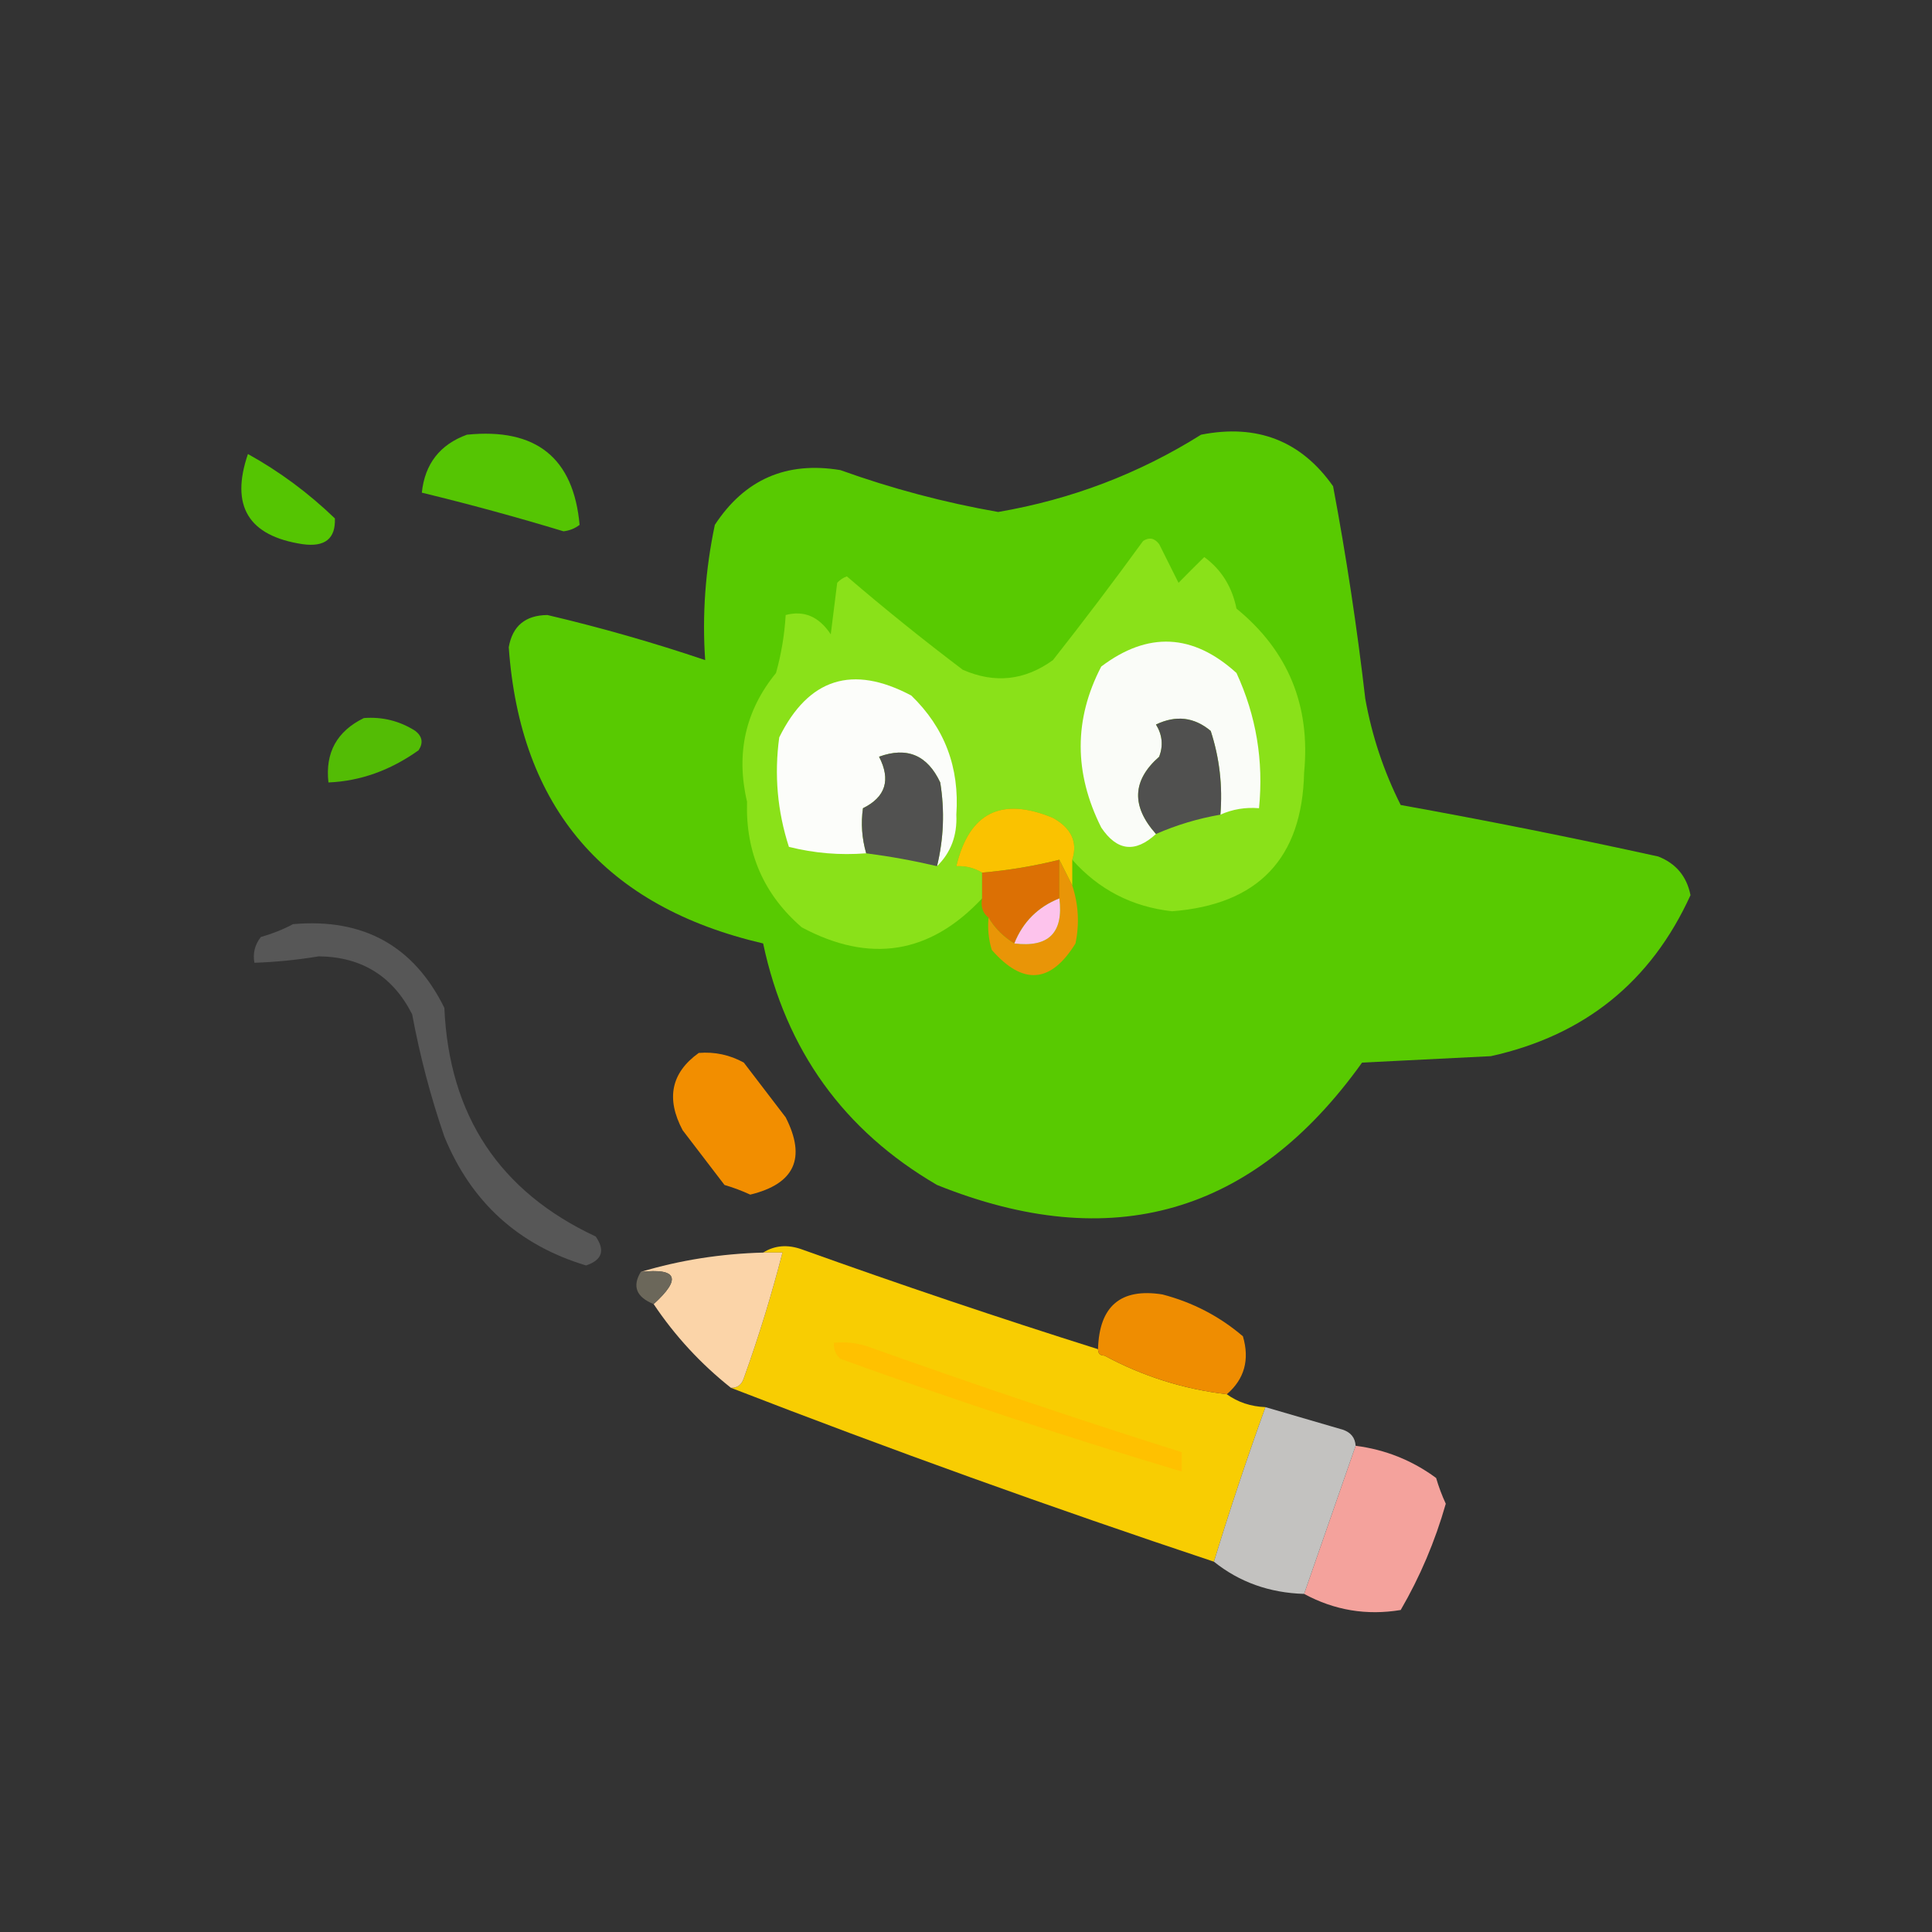 <?xml version="1.0" encoding="UTF-8"?>
<!DOCTYPE svg PUBLIC "-//W3C//DTD SVG 1.1//EN" "http://www.w3.org/Graphics/SVG/1.1/DTD/svg11.dtd">
<svg xmlns="http://www.w3.org/2000/svg" version="1.1" width="300px" height="300px" style="shape-rendering:geometricPrecision; text-rendering:geometricPrecision; image-rendering:optimizeQuality; fill-rule:evenodd; clip-rule:evenodd" xmlns:xlink="http://www.w3.org/1999/xlink">
<rect width="100%" height="100%" fill="#333333" stroke="none"/>
<g><path style="opacity:0.948" fill="#57cc01" d="M 72.5,67.5 C 83.226,66.411 89.059,71.077 90,81.5C 89.275,82.058 88.442,82.392 87.5,82.5C 80.206,80.29 72.872,78.29 65.5,76.5C 65.971,72.032 68.304,69.032 72.5,67.5 Z"/></g>
<g><path style="opacity:0.991" fill="#59cc02" d="M 186.5,67.5 C 195.205,65.784 202.039,68.45 207,75.5C 209.05,86.399 210.717,97.399 212,108.5C 213.041,114.29 214.874,119.79 217.5,125C 230.885,127.41 244.218,130.077 257.5,133C 260.25,134.085 261.917,136.085 262.5,139C 256.377,152.447 246.044,160.781 231.5,164C 224.833,164.333 218.167,164.667 211.5,165C 194.626,188.585 172.626,194.918 145.5,184C 131.017,175.565 122.017,163.065 118.5,146.5C 93.933,140.778 80.766,125.445 79,100.5C 79.575,97.203 81.575,95.536 85,95.5C 93.282,97.445 101.449,99.779 109.5,102.5C 109.017,95.539 109.517,88.539 111,81.5C 115.631,74.435 122.131,71.602 130.5,73C 138.482,75.871 146.649,78.037 155,79.5C 166.364,77.549 176.864,73.549 186.5,67.5 Z"/></g>
<g><path style="opacity:0.954" fill="#57cc01" d="M 38.5,70.5 C 43.386,73.206 47.886,76.539 52,80.5C 52.123,83.645 50.457,84.978 47,84.5C 38.571,83.236 35.737,78.57 38.5,70.5 Z"/></g>
<g><path style="opacity:1" fill="#8ae119" d="M 166.5,133.5 C 167.374,130.769 166.374,128.602 163.5,127C 155.486,123.674 150.486,126.174 148.5,134.5C 149.959,134.433 151.292,134.766 152.5,135.5C 152.5,136.833 152.5,138.167 152.5,139.5C 144.413,148.147 135.08,149.647 124.5,144C 118.591,138.894 115.758,132.394 116,124.5C 114.243,116.994 115.743,110.328 120.5,104.5C 121.321,101.553 121.821,98.553 122,95.5C 124.848,94.743 127.181,95.743 129,98.5C 129.333,95.833 129.667,93.167 130,90.5C 130.414,90.043 130.914,89.709 131.5,89.5C 137.355,94.523 143.355,99.356 149.5,104C 154.451,106.174 159.118,105.674 163.5,102.5C 168.288,96.423 172.955,90.256 177.5,84C 178.449,83.383 179.282,83.549 180,84.5C 181,86.5 182,88.5 183,90.5C 184.34,89.132 185.674,87.799 187,86.5C 189.645,88.435 191.311,91.102 192,94.5C 200.02,101.052 203.52,109.552 202.5,120C 202.201,133.301 195.368,140.467 182,141.5C 175.79,140.812 170.623,138.145 166.5,133.5 Z"/></g>
<g><path style="opacity:1" fill="#fafcf8" d="M 189.5,126.5 C 189.867,122.033 189.367,117.7 188,113.5C 185.445,111.35 182.612,111.017 179.5,112.5C 180.485,114.098 180.651,115.765 180,117.5C 175.809,121.174 175.642,125.174 179.5,129.5C 176.276,132.481 173.442,132.147 171,128.5C 166.745,120.011 166.745,111.678 171,103.5C 178.241,98.028 185.241,98.361 192,104.5C 195.066,111.144 196.232,118.144 195.5,125.5C 193.379,125.325 191.379,125.659 189.5,126.5 Z"/></g>
<g><path style="opacity:1" fill="#fcfdfa" d="M 145.5,134.5 C 146.54,130.22 146.706,125.887 146,121.5C 144.006,117.25 140.839,115.917 136.5,117.5C 138.353,121.1 137.52,123.766 134,125.5C 133.666,127.847 133.833,130.181 134.5,132.5C 130.445,132.824 126.445,132.491 122.5,131.5C 120.708,125.954 120.208,120.288 121,114.5C 125.537,105.323 132.371,103.156 141.5,108C 146.683,113.007 149.016,119.173 148.5,126.5C 148.652,129.726 147.652,132.393 145.5,134.5 Z"/></g>
<g><path style="opacity:0.898" fill="#57cc01" d="M 56.5,111.5 C 59.39,111.278 62.057,111.945 64.5,113.5C 65.583,114.365 65.749,115.365 65,116.5C 60.616,119.624 55.95,121.291 51,121.5C 50.477,116.88 52.31,113.547 56.5,111.5 Z"/></g>
<g><path style="opacity:1" fill="#50504f" d="M 189.5,126.5 C 186.032,127.101 182.699,128.101 179.5,129.5C 175.642,125.174 175.809,121.174 180,117.5C 180.651,115.765 180.485,114.098 179.5,112.5C 182.612,111.017 185.445,111.35 188,113.5C 189.367,117.7 189.867,122.033 189.5,126.5 Z"/></g>
<g><path style="opacity:1" fill="#515150" d="M 145.5,134.5 C 141.899,133.651 138.232,132.984 134.5,132.5C 133.833,130.181 133.666,127.847 134,125.5C 137.52,123.766 138.353,121.1 136.5,117.5C 140.839,115.917 144.006,117.25 146,121.5C 146.706,125.887 146.54,130.22 145.5,134.5 Z"/></g>
<g><path style="opacity:1" fill="#fac200" d="M 166.5,133.5 C 166.5,134.833 166.5,136.167 166.5,137.5C 165.833,136.167 165.167,134.833 164.5,133.5C 160.557,134.486 156.557,135.152 152.5,135.5C 151.292,134.766 149.959,134.433 148.5,134.5C 150.486,126.174 155.486,123.674 163.5,127C 166.374,128.602 167.374,130.769 166.5,133.5 Z"/></g>
<g><path style="opacity:1" fill="#dc7004" d="M 164.5,133.5 C 164.5,135.5 164.5,137.5 164.5,139.5C 161.167,140.833 158.833,143.167 157.5,146.5C 155.806,145.473 154.473,144.139 153.5,142.5C 152.596,141.791 152.263,140.791 152.5,139.5C 152.5,138.167 152.5,136.833 152.5,135.5C 156.557,135.152 160.557,134.486 164.5,133.5 Z"/></g>
<g><path style="opacity:1" fill="#e99507" d="M 164.5,133.5 C 165.167,134.833 165.833,136.167 166.5,137.5C 167.468,140.445 167.634,143.445 167,146.5C 163.171,152.703 158.838,153.036 154,147.5C 153.506,145.866 153.34,144.199 153.5,142.5C 154.473,144.139 155.806,145.473 157.5,146.5C 162.833,147.167 165.167,144.833 164.5,139.5C 164.5,137.5 164.5,135.5 164.5,133.5 Z"/></g>
<g><path style="opacity:1" fill="#fdc3ec" d="M 164.5,139.5 C 165.167,144.833 162.833,147.167 157.5,146.5C 158.833,143.167 161.167,140.833 164.5,139.5 Z"/></g>
<g><path style="opacity:0.792" fill="#606060" d="M 45.5,143.5 C 56.426,142.54 64.259,146.874 69,156.5C 69.737,173.203 77.57,185.036 92.5,192C 94,194.167 93.5,195.667 91,196.5C 80.504,193.338 73.171,186.672 69,176.5C 66.863,170.284 65.196,163.951 64,157.5C 60.995,151.58 56.162,148.58 49.5,148.5C 46.183,149.053 42.85,149.386 39.5,149.5C 39.238,148.022 39.571,146.689 40.5,145.5C 42.336,144.972 44.003,144.306 45.5,143.5 Z"/></g>
<g><path style="opacity:0.99" fill="#f48f00" d="M 108.5,163.5 C 110.989,163.298 113.323,163.798 115.5,165C 117.667,167.833 119.833,170.667 122,173.5C 125.224,179.83 123.391,183.83 116.5,185.5C 115.205,184.902 113.872,184.402 112.5,184C 110.333,181.167 108.167,178.333 106,175.5C 103.383,170.578 104.217,166.578 108.5,163.5 Z"/></g>
<g><path style="opacity:0.97" fill="#fed202" d="M 118.5,194.5 C 120.288,193.378 122.288,193.211 124.5,194C 139.746,199.471 155.08,204.638 170.5,209.5C 170.5,210.167 170.833,210.5 171.5,210.5C 177.444,213.703 183.777,215.703 190.5,216.5C 192.214,217.738 194.214,218.405 196.5,218.5C 193.636,226.426 190.969,234.426 188.5,242.5C 163.163,234.058 138.163,225.058 113.5,215.5C 114.497,215.53 115.164,215.03 115.5,214C 117.816,207.555 119.816,201.055 121.5,194.5C 120.5,194.5 119.5,194.5 118.5,194.5 Z"/></g>
<g><path style="opacity:1" fill="#fbd4a8" d="M 118.5,194.5 C 119.5,194.5 120.5,194.5 121.5,194.5C 119.816,201.055 117.816,207.555 115.5,214C 115.164,215.03 114.497,215.53 113.5,215.5C 108.811,211.778 104.811,207.445 101.5,202.5C 105.838,198.554 105.172,196.888 99.5,197.5C 105.574,195.678 111.907,194.678 118.5,194.5 Z"/></g>
<g><path style="opacity:1" fill="#6b675a" d="M 99.5,197.5 C 105.172,196.888 105.838,198.554 101.5,202.5C 98.808,201.409 98.142,199.743 99.5,197.5 Z"/></g>
<g><path style="opacity:0.975" fill="#f49000" d="M 190.5,216.5 C 183.777,215.703 177.444,213.703 171.5,210.5C 170.833,210.5 170.5,210.167 170.5,209.5C 170.685,202.807 174.019,199.974 180.5,201C 185.201,202.227 189.368,204.394 193,207.5C 194.07,211.142 193.236,214.142 190.5,216.5 Z"/></g>
<g><path style="opacity:1" fill="#ffc100" d="M 129.5,208.5 C 131.199,208.34 132.866,208.506 134.5,209C 150.757,214.808 167.091,220.308 183.5,225.5C 183.5,226.5 183.5,227.5 183.5,228.5C 165.713,223.182 148.046,217.349 130.5,211C 129.748,210.329 129.414,209.496 129.5,208.5 Z"/></g>
<g><path style="opacity:1" fill="#f4a29c" d="M 210.5,224.5 C 215.12,225.094 219.287,226.761 223,229.5C 223.402,230.872 223.902,232.205 224.5,233.5C 222.836,239.337 220.503,244.837 217.5,250C 212.199,250.88 207.199,250.046 202.5,247.5C 205.165,239.838 207.832,232.172 210.5,224.5 Z"/></g>
<g><path style="opacity:0.973" fill="#c7c6c4" d="M 196.5,218.5 C 200.418,219.649 204.418,220.816 208.5,222C 209.756,222.417 210.423,223.25 210.5,224.5C 207.832,232.172 205.165,239.838 202.5,247.5C 197.121,247.338 192.454,245.671 188.5,242.5C 190.969,234.426 193.636,226.426 196.5,218.5 Z"/></g>
</svg>
